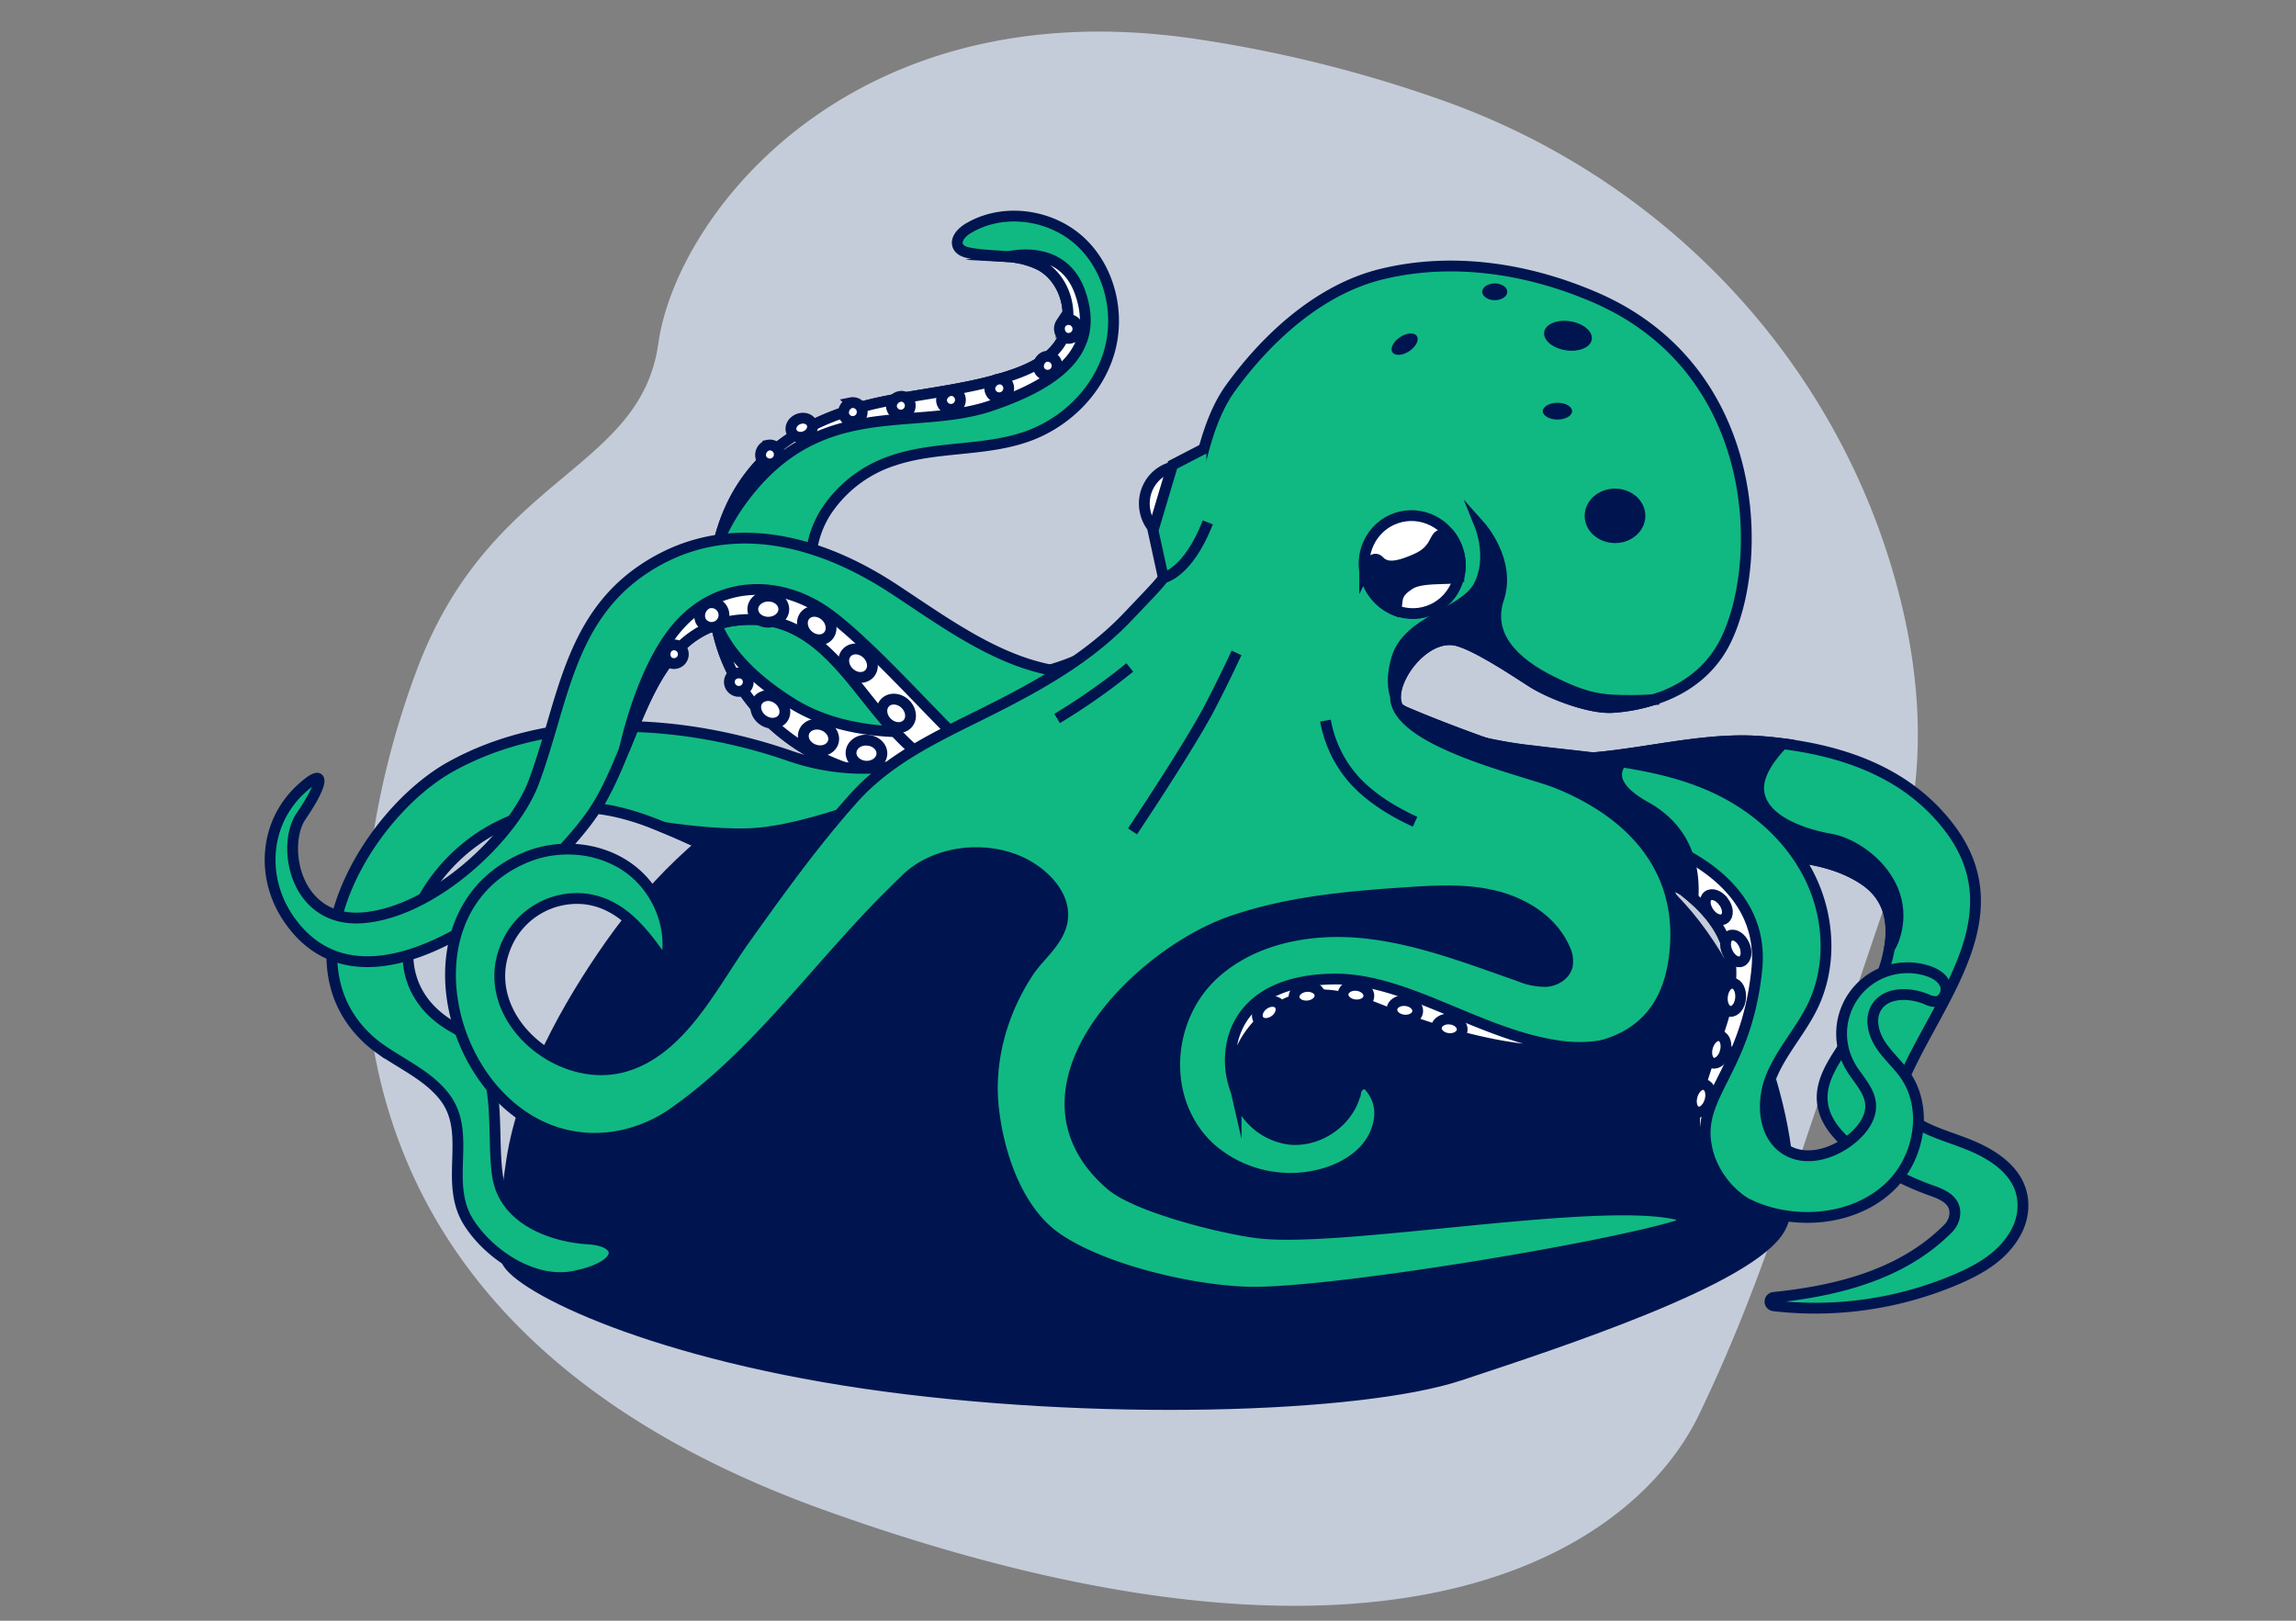 <svg width="170" height="120" viewBox="0 0 170 120" fill="none" xmlns="http://www.w3.org/2000/svg"><rect x="0" y="0" width="170" height="120" fill="#808080" stroke="none"/><path opacity=".7" d="M140.274 42.747c-4.651-16.365-17.072-29.369-33.062-35.171a97.067 97.067 0 0 0-18.375-4.647C63.097-1.03 50.083 15.903 48.746 25.423c-1.338 9.52-12.387 9.684-17.83 24.04-5.444 14.356-11.704 47.358 30.196 62.374 41.9 15.016 59.871 2.909 64.685-7.097 4.813-10.005 6.93-17.82 14.52-39.932 2.557-7.463 1.92-15.15-.043-22.06Z" fill="#E3EDFF"/><path d="M58.727 58.114c-5.455 2.684-9.99 6.961-13.47 11.909-3.172 4.51-6.416 10.344-7.266 15.866-.416 2.702-.655 5.566-.434 7.237.22 1.671 9.626 6.74 26.504 9.203 16.879 2.463 36.677 1.822 43.988-.6s21.605-7.09 23.666-10.852c2.062-3.762-1.399-17.088-7.325-23.612-10.937-12.048-21.51-15.759-35.804-16.296-14.294-.538-29.859 7.145-29.859 7.145Z" fill="#001550" stroke="#001550" stroke-miterlimit="10"/><path d="M61.556 64.715c.906 0 1.079.312 1.152.449.836 1.52-.795 4.546-2.15 5.308-.311.137-.65.2-.99.184-1.03 0-2.11-.401-2.62-.976a1.08 1.08 0 0 1-.292-.905c.247-2.143 2.375-3.416 2.717-3.611a6.905 6.905 0 0 1 2.183-.45Zm0-1.841a8.67 8.67 0 0 0-2.945.618s-3.372 1.686-3.762 5.062c-.295 2.558 2.47 3.924 4.73 3.924a3.9 3.9 0 0 0 1.889-.423c2.076-1.167 4.281-5.19 2.856-7.786-.596-1.079-1.686-1.395-2.757-1.395h-.011ZM63.311 78.31c2.095 0 4.65 1.346 5.478 3.923.935 2.897-.736 5.89-2.9 6.851a4.326 4.326 0 0 1-1.79.368c-3.342 0-6.586-3.173-6.66-5.636-.058-1.866 1.72-3.681 2.408-4.211a5.694 5.694 0 0 1 3.335-1.3h.13v.004Zm0-1.845h-.176a7.524 7.524 0 0 0-4.418 1.686c-.202.158-3.21 2.577-3.114 5.71.11 3.64 4.362 7.41 8.489 7.41a6.181 6.181 0 0 0 2.54-.53c3.022-1.362 5.102-5.342 3.895-9.086-1.068-3.313-4.3-5.194-7.223-5.194l.007.004ZM70.12 66.787c-.03.177-.063.368-.096.574-.438 2.702-.457 3.093-.401 3.608a6.54 6.54 0 0 0 .68 2.282c-.175 0-.35-.025-.518-.073-1.046-.332-1.841-2.154-1.594-3.682a3.792 3.792 0 0 1 1.16-2.09c.235-.23.493-.438.769-.619Zm1.358-2.44c-.92 0-2.411.772-3.409 1.752a5.544 5.544 0 0 0-1.686 3.114c-.368 2.246.766 5.054 2.853 5.71.358.108.73.162 1.105.162.953 0 1.877-.34 2.142-.943.368-.825-.828-1.443-1.038-3.372-.026-.254-.033-.504.39-3.114.412-2.544.516-2.879.261-3.115a.868.868 0 0 0-.614-.195h-.004ZM70.374 58.066c.692 0 1.303.464 1.348.655 0 .306-.913 1.256-2.187 1.804a4.626 4.626 0 0 1-1.4.416c.064-.453.197-.894.395-1.307.129-.261.817-1.568 1.84-1.568h.004Zm-.004-1.84c-2.208 0-3.331 2.3-3.471 2.595-.096.188-1.178 2.47-.133 3.504.346.307.798.465 1.26.438a6.14 6.14 0 0 0 2.245-.57c1.288-.552 3.652-2.124 3.243-3.891-.283-1.233-1.792-2.066-3.114-2.077h-.03ZM50.952 70.498c-.192.857-.493 2.271.504 3.5.998 1.23 2.507 1.267 3.497 1.282.188 0 .431 0 .626.025l-.026.078c-.073.224-.445.56-1.789.872-.435.108-.88.164-1.329.17a2.85 2.85 0 0 1-1.97-.66c-.776-.699-.89-1.726-.956-2.34-.103-.921-.159-1.864.368-2.394.3-.273.669-.458 1.067-.533h.008Zm.338-1.867a4.024 4.024 0 0 0-2.702 1.105c-1.203 1.196-1.012 2.945-.909 3.89.085.737.258 2.342 1.557 3.505a4.671 4.671 0 0 0 3.192 1.127 7.553 7.553 0 0 0 1.741-.218c.766-.176 2.625-.607 3.114-2.076.048-.143.369-1.104-.128-1.818-.902-1.3-3.313-.11-4.285-1.296-.891-1.104.6-2.842-.258-3.762a1.778 1.778 0 0 0-1.322-.453v-.004ZM44.24 79.2l.091.22a4.465 4.465 0 0 0 1.925 2.405c.549.32 1.166.501 1.8.53.21-.004.416.05.597.154.282.117.534.296.736.523a4.09 4.09 0 0 1-.791.987 3.398 3.398 0 0 1-1.951 1.03 3.08 3.08 0 0 1-.534.045 2.993 2.993 0 0 1-1.605-.438 3.42 3.42 0 0 1-1.414-2.08c-.397-1.33-.368-2.268.114-2.787a2.05 2.05 0 0 1 1.035-.589h-.004Zm.106-1.84c-.953.06-1.846.49-2.489 1.196-1.41 1.542-.736 3.858-.519 4.543a5.224 5.224 0 0 0 2.21 3.114 4.888 4.888 0 0 0 2.576.71 5.252 5.252 0 0 0 3.792-1.62c.57-.581 1.494-1.516 1.295-2.595-.198-1.078-1.273-1.597-1.686-1.818-1.104-.582-1.472-.159-2.337-.648-1.344-.78-.968-2.209-2.076-2.724a1.8 1.8 0 0 0-.755-.159h-.011ZM53.282 88.396h.051c.214.04.574.339.891.917.077.138.145.282.203.43a6.94 6.94 0 0 0-.969.118 7.365 7.365 0 0 0-1.715.52 5.89 5.89 0 0 0-1.767 1.225 1.803 1.803 0 0 1-.063-.53c.026-.677 1.064-1.362 1.904-1.91.548-.369 1.174-.774 1.472-.774l-.007.004Zm.007-1.844c-.84 0-1.601.5-2.474 1.075-1.156.758-2.665 1.752-2.724 3.372-.055 1.494.95 3.114 1.811 3.114.77 0 .928-1.325 2.596-2.076.414-.182.85-.313 1.295-.39.328-.062.66-.094.994-.096.516 0 .865.08 1.105.08a.486.486 0 0 0 .368-.113c.762-.7-.368-4.52-2.596-4.93a1.952 1.952 0 0 0-.368-.036h-.007ZM58.596 94.234c.412.451.914.811 1.473 1.057a4.131 4.131 0 0 0 1.638.338 6.38 6.38 0 0 0 1.867-.338c.301-.107.616-.173.935-.2.287.016.56.125.78.31-.051.208-.123.41-.213.604a2.389 2.389 0 0 1-1.02 1.193c-.221.121-.468.184-1.208.184-.309 0-.673 0-1.104-.022-1.635-.048-2.183-.078-2.801-.424-.497-.272-.954-.552-1.072-.972-.147-.522.265-1.122.398-1.321.132-.199.224-.31.305-.409h.023Zm.1-2.054c-.96 0-1.675 1.05-1.936 1.428-.262.38-1.031 1.506-.648 2.857.335 1.185 1.373 1.76 1.943 2.076 1.042.57 1.962.6 3.634.648.438 0 .817.022 1.152.022a3.997 3.997 0 0 0 2.095-.412 4.263 4.263 0 0 0 1.814-2.076c.229-.53.523-1.226.262-1.948a2.446 2.446 0 0 0-1.428-1.296 2.806 2.806 0 0 0-1.083-.217c-1.02 0-1.859.538-2.801.538a2.252 2.252 0 0 1-.917-.192c-1.104-.475-1.167-1.42-2.076-1.428h-.011ZM77.307 75.456c.04.21.07.413.092.593.158 1.336-.162 2.787-.773 3.53a1.511 1.511 0 0 1-1.138.586h-.143c-1.057 0-2.054-.924-2.272-2.084h.383a4.269 4.269 0 0 0 3.843-2.643l.008.018Zm-.11-2.9h-.034a1.421 1.421 0 0 0-1.126.938c-.206.472-.287.994-.523 1.454-.06.115-.128.225-.206.328a2.457 2.457 0 0 1-1.889.975h-.04c-.261 0-.53-.036-.791-.036-.191-.006-.381.025-.56.092-.692.276-.898 1.174-.791 1.91.287 2.032 2.01 3.766 4.1 3.766h.28c2.986-.217 3.884-3.681 3.59-6.155-.115-.983-.369-1.999-1.017-2.731a1.406 1.406 0 0 0-.994-.53v-.011Z" fill="#001550" stroke="#001550" stroke-miterlimit="10"/><path d="M79.408 65.502a4.186 4.186 0 0 1 2.576.987c.99.791 1.547 1.97 1.657 3.5.055.788.125 1.764-.294 2.132a1.525 1.525 0 0 1-.972.317 1.075 1.075 0 0 1-.611-.148 1.436 1.436 0 0 1-.203-.427 4.2 4.2 0 0 0-1.767-2.27A5.209 5.209 0 0 0 77 68.94h-.21c-.461.001-.921.048-1.373.14a6.704 6.704 0 0 1 .78-1.546c.369-.552 1.175-1.697 2.603-1.97.203-.039.409-.059.615-.058l-.007-.004Zm.007-1.837c-.321 0-.642.03-.957.089-2.161.412-3.313 2.05-3.762 2.727-1.222 1.76-1.79 4.27-1.038 4.786.089.063.196.096.305.092.538 0 1.351-.611 2.827-.611h.11c.693 0 1.33 0 1.948.39 1.17.707.825 1.84 1.815 2.596a2.89 2.89 0 0 0 1.712.511c.796.01 1.57-.263 2.183-.773 1.104-.968.986-2.507.905-3.633-.044-.64-.22-3.107-2.334-4.786a6.111 6.111 0 0 0-3.714-1.388ZM65.615 56.866a6.103 6.103 0 0 0-1.841.409c-.64.228-2.617.935-2.6 2.208a1.934 1.934 0 0 0 1.562 1.686c.09.018.183.027.276.026.673 0 1.215-.438 1.668-.802 1.133-.913 2.179-2.6 1.69-3.244a.94.94 0 0 0-.774-.28l.019-.003ZM58.31 60.12c-.157 0-.316.008-.475.022-2.209.225-3.924 2.113-4.543 3.895-.03.088-.533 1.568-.129 1.815a.173.173 0 0 0 .107.03c.276 0 .84-.487 2.618-1.974 2.058-1.723 2.337-1.933 2.856-2.209 1.035-.548 1.701-.648 1.686-.905-.018-.32-1.03-.674-2.12-.674ZM41.135 89.57a7.797 7.797 0 0 0 2.846 1.005c-.131.17-.28.326-.446.464-.233.24-.53.409-.857.486-.45 0-1.105-.887-1.543-1.955Zm-1.682-3.401a.403.403 0 0 0-.195.048c-.663.335-.368 2.179-.129 3.114.368 1.399 1.565 3.972 3.505 4.023h.055c.931 0 1.638-.592 2.02-.909 1.046-.872 1.922-2.47 1.425-3.243-.338-.53-1.034-.232-2.333-.519-2.526-.563-3.586-2.514-4.348-2.514ZM81.563 55.589a3.512 3.512 0 0 1 2.393.824c.576.539.923 1.278.968 2.065.03 1.52-1.233 2.894-1.885 2.945a4.628 4.628 0 0 1-.61-.522 7.84 7.84 0 0 0-3.682-2.15 7.607 7.607 0 0 0-1.888-.236h-.104a5.802 5.802 0 0 1 1.985-2.142 5.553 5.553 0 0 1 2.805-.78l.018-.004Zm-.018-1.837a7.363 7.363 0 0 0-3.726 1.056c-2.293 1.407-3.725 4.33-2.985 5.32a.784.784 0 0 0 .71.287c.346 0 .788-.074 1.351-.074.487-.002.972.057 1.443.177 2.713.68 3.078 2.728 4.712 2.728h.089c1.76-.078 3.68-2.404 3.633-4.786a4.914 4.914 0 0 0-1.557-3.376 5.29 5.29 0 0 0-3.633-1.306l-.037-.026ZM77.325 85.723c.135.001.27.018.401.052a2.036 2.036 0 0 1 1.392 1.56c.232 1.197-.821 2.423-1.878 2.68a2.58 2.58 0 0 1-.567.063 1.858 1.858 0 0 1-1.391-.537c-.596-.67-.394-1.915.136-2.68a2.577 2.577 0 0 1 1.907-1.138Zm0-1.84c-1.473 0-2.739.946-3.416 1.929-.917 1.336-1.26 3.504 0 4.932a3.645 3.645 0 0 0 2.764 1.153c.336 0 .671-.038.998-.114 2.028-.494 3.66-2.655 3.247-4.805a3.858 3.858 0 0 0-2.728-2.981 3.212 3.212 0 0 0-.865-.114ZM71.539 92.953a1.03 1.03 0 0 1 .416.078 2.148 2.148 0 0 1-.24.736c-.195.44-.556.787-1.005.964a4.107 4.107 0 0 1-.368.114 2.311 2.311 0 0 1 .18-1.027s.369-.795.888-.861h.129v-.004Zm0-1.837a3.565 3.565 0 0 0-.368.022c-1.54.195-2.235 1.712-2.338 1.948-.46 1.053-.552 2.739.39 3.376.264.17.573.255.887.246a3.793 3.793 0 0 0 1.19-.246 3.684 3.684 0 0 0 2.076-1.948c.217-.486.7-1.564.128-2.466a2.293 2.293 0 0 0-1.976-.932h.01ZM88.62 71.34c.582 0 1.572.582 1.977 1.333.482.898.07 2.12-.125 2.706-.13.416-.347.8-.637 1.126a8.304 8.304 0 0 0-1.263 2.124 8.69 8.69 0 0 0-.695 3.118c0 .137-.019.313-.034.406a2.665 2.665 0 0 1-1.693.46c-1.06 0-2.025-.39-2.352-.954a1.755 1.755 0 0 1-.067-1.52c.174-.368.505-.53 1.274-.873.976-.43 2.312-1.02 2.945-2.646.28-.73.326-1.53.133-2.287a3.114 3.114 0 0 1-.033-1.325c.15-.942.313-1.498.482-1.66a.43.43 0 0 1 .092 0l-.004-.007Zm.004-1.833a2.01 2.01 0 0 0-.954.221c-1.034.549-1.277 2.054-1.428 2.986-.302 1.87.401 2.209 0 3.243-.714 1.84-3.184 1.395-4.152 3.372a3.595 3.595 0 0 0 .129 3.247c.736 1.274 2.378 1.863 3.935 1.863 1.244 0 2.437-.369 3.074-1.086.839-.935.092-1.76 1.038-4.024.736-1.774 1.399-1.741 1.947-3.372.261-.784.854-2.558 0-4.152-.707-1.315-2.29-2.298-3.59-2.298ZM94.758 61.147c1.027 0 1.815.291 2.342.865a2.296 2.296 0 0 1 .692 1.616c-.092 1.274-2.047 2.308-3.406 2.636a6.396 6.396 0 0 1-1.472.177 3.512 3.512 0 0 1-2.54-.88c-.464-.45-1.064-1.362-.935-1.84.129-.48 1.627-1.245 3.066-1.955a6.253 6.253 0 0 1 1.186-.512 4.98 4.98 0 0 1 1.064-.11l.003.003Zm-.003-1.844a6.675 6.675 0 0 0-1.499.162 7.435 7.435 0 0 0-1.557.648c-2.209 1.082-3.681 1.804-4.023 3.114-.479 1.749 1.292 3.505 1.424 3.634a5.364 5.364 0 0 0 3.818 1.41 8.351 8.351 0 0 0 1.9-.225c1.752-.427 4.62-1.84 4.785-4.285.114-1.58-.961-2.757-1.167-2.982a4.884 4.884 0 0 0-3.681-1.472v-.004ZM86.428 88.4c.043.524.12 1.046.228 1.56.061.313.142.622.243.925a6.3 6.3 0 0 1 .159.566 9.405 9.405 0 0 1 .368 3.35c-.25 1.948-.622 2.147-.667 2.161a.127.127 0 0 1-.058 0 2.257 2.257 0 0 1-1.245-.648c-.449-.438-.622-1.943-.887-4.222-.202-1.745-.077-2.017-.018-2.15a2.92 2.92 0 0 1 1.321-1.244c.217-.125.409-.225.57-.306l-.014.008Zm.858-2.136c-.854 0-2 .66-2.33.85a4.67 4.67 0 0 0-2.077 2.077c-.243.541-.368 1.145-.129 3.114.343 2.945.516 4.418 1.429 5.32a3.96 3.96 0 0 0 2.522 1.167c.25.003.5-.04.736-.129 1.42-.552 1.693-2.676 1.818-3.633a11.042 11.042 0 0 0-.39-4.024c-.18-.736-.243-.736-.39-1.428-.416-2-.03-2.71-.52-3.115a1.002 1.002 0 0 0-.654-.198h-.015ZM77.903 95.935c.48.62.896 1.286 1.244 1.988.22.453.685 1.395.604 1.59-.107.254-1.13.53-1.517.633a8.135 8.135 0 0 1-2.054.343c-.615 0-1.035-.133-1.255-.394a1.501 1.501 0 0 1-.254-1.337c.058-.029.162-.073.239-.103a5.466 5.466 0 0 0 2.993-2.72Zm-.53-2.617c-.075 0-.15.01-.221.033-.737.232-.339 1.472-1.557 2.724-1.035 1.071-1.889.754-2.463 1.686-.615.99-.401 2.558.386 3.504.681.814 1.69 1.053 2.662 1.053a9.812 9.812 0 0 0 2.529-.405c.983-.265 2.271-.611 2.728-1.686.408-.964-.085-1.966-.652-3.114-.736-1.472-2.297-3.795-3.412-3.795ZM101.307 95.17a.241.241 0 0 1 .07 0c.368.257.644 1.895-.044 2.944-.262.405-.623.593-1.904 1.134a13.119 13.119 0 0 1-5.09 1.012h-.299a11.053 11.053 0 0 0 2.846-1.671 7.97 7.97 0 0 0 1.49-1.572c.195-.278.43-.526.696-.736.806-.64 1.745-1.105 2.235-1.105v-.007Zm0-1.834c-1.473 0-3.159 1.336-3.372 1.505-1.072.85-.976 1.33-2.209 2.334a10.496 10.496 0 0 1-3.114 1.69c-2.945 1.145-4.882.95-4.93 1.428-.047.479 1.841 1.105 3.244 1.425a15.24 15.24 0 0 0 3.412.368 14.911 14.911 0 0 0 5.802-1.156c1.318-.556 2.131-.913 2.724-1.818 1.167-1.786.872-4.786-.648-5.581a1.993 1.993 0 0 0-.909-.206v.01ZM93.588 83.4a2.946 2.946 0 0 1 2.21 1.039c.275.368.297.994.294 2.808 0 2.47-.03 3.358-.582 3.987-.497.557-1.189.9-1.933.96a.816.816 0 0 1-.39-.08c-.368-.18-.552-.806-.659-1.145-.191-.589-.136-.975.103-2.356.067-.39.144-.828.225-1.344.243-1.579.328-2.635.368-3.335 0-.173.03-.368.044-.504a1.43 1.43 0 0 1 .313-.03h.007Zm-.007-1.84a2.63 2.63 0 0 0-1.642.49c-.707.559-.316 1.104-.909 4.929-.368 2.4-.685 3.224-.258 4.542.18.556.541 1.679 1.557 2.209.382.195.805.293 1.234.287a4.726 4.726 0 0 0 3.313-1.583c1.034-1.178 1.034-2.577 1.038-5.19 0-2.003 0-3.004-.652-3.895a4.786 4.786 0 0 0-3.68-1.785v-.004ZM99.542 71.573c.923.031 1.839.182 2.724.449 1.13.298 2.838.736 3.144 1.663.279.836-.324 2.014-.829 2.552a7.749 7.749 0 0 0-1.211-.832c-.824-.464-1.955-1.105-3.214-1.105a3.51 3.51 0 0 0-1.13.184c-1.354.464-1.866 1.569-2.168 2.228a4.167 4.167 0 0 1-.214.426h-.047a1.296 1.296 0 0 1-.821-.35 1.808 1.808 0 0 1-.25-1.27 4.786 4.786 0 0 1 1.612-3.202 3.681 3.681 0 0 1 2.407-.736l-.003-.007Zm.003-1.834a5.522 5.522 0 0 0-3.556 1.156c-2.209 1.786-3.037 5.522-1.557 7.138.57.585 1.348.923 2.165.939.282.003.561-.052.82-.162 1.245-.541.987-2.18 2.21-2.577.173-.058.354-.086.537-.085.78 0 1.62.475 2.315.865 1.292.737 1.362 1.278 1.948 1.296h.036c1.385 0 3.446-2.945 2.688-5.194-.619-1.84-2.861-2.444-4.418-2.853a12.418 12.418 0 0 0-3.191-.508l.003-.015ZM94.755 54.374c1.27 0 2.404.394 4.123.994 1.815.633 2.459 1.167 2.555 1.321.241.344.361.759.342 1.178a.9.9 0 0 1-.571.151c-.11 0-.22-.013-.327-.04-.206-.06-.309-.166-.689-.71-.463-.674-1.163-1.687-2.62-2.033a3.33 3.33 0 0 0-.796-.1 4.05 4.05 0 0 0-1.656.413 9.474 9.474 0 0 1-1.84.585c-.623.158-1.257.264-1.897.317a.567.567 0 0 1-.147 0 1.135 1.135 0 0 1-.147-.975c.188-.483 1.167-.836 2.919-1.046a6.94 6.94 0 0 1 .77-.044l-.019-.011Zm.018-1.83a8.302 8.302 0 0 0-.983.063c-1.174.14-3.74.445-4.417 2.209-.398 1.038-.092 2.47.78 3.114.355.256.785.386 1.223.368.77-.048 1.532-.172 2.278-.368 2.007-.427 2.452-.953 3.133-.953.124.001.247.016.368.044 1.572.368 1.506 2.242 3.243 2.727.267.072.542.108.818.107a2.523 2.523 0 0 0 2.039-.887c.736-1.001.221-2.477-.261-3.243-.177-.287-.755-1.105-3.501-2.076-1.797-.626-3.148-1.105-4.727-1.105h.007ZM108.061 62.988a9.633 9.633 0 0 1 4.226.986c1.27.63 1.841.935 2.179 1.557.299.564.49 1.59-.301 3.314a6.886 6.886 0 0 1-1.583 2.19 8.761 8.761 0 0 1-.369-.814c-.57-1.3-1.432-3.258-3.626-4.123a3.42 3.42 0 0 0-1.189-.254 16.965 16.965 0 0 1-1.906-.239c-.847-.14-1.841-.31-2.46-.464.197-.36.445-.69.737-.979 1.038-1.034 2.595-1.104 3.968-1.152h.342l-.018-.022Zm.018-1.819h-.416c-1.527.063-3.644.144-5.19 1.69-.755.736-1.778 2.26-1.296 3.243.328.67 1.565.887 4.024 1.296 2.323.39 2.172.173 2.724.39 2.764 1.105 2.485 4.892 4.281 5.19.072.012.145.018.217.02 1.418 0 2.861-2.21 3.417-3.391.276-.59 1.347-2.894.261-4.933-.622-1.167-1.646-1.675-2.986-2.334a11.478 11.478 0 0 0-5.036-1.178v.007ZM107.096 57.779a.79.79 0 0 1 .162.018.737.737 0 0 1-.394.1l-.052-.04a.962.962 0 0 1 .199-.063h.085v-.015Zm0-1.826c-.123 0-.246.01-.368.026-.1 0-1.55.254-1.819 1.428-.202.884.398 1.712 1.038 2.076.295.166.627.253.965.25a2.632 2.632 0 0 0 2.021-1.026 1.755 1.755 0 0 0 .39-1.3c-.166-.861-1.233-1.454-2.242-1.454h.015ZM122.667 70.332a.93.93 0 0 1 .574.18c.302.24.262.832.251.98l-.523-.435c-.155-.132-.486-.409-.736-.622a.783.783 0 0 1 .419-.103h.015Zm-.015-1.84a2.417 2.417 0 0 0-1.763.72 2.1 2.1 0 0 0-.519 1.687c.081.368.283.596 1.428 1.557 1.495 1.259 1.8 1.432 2.007 1.432h.069c.81-.11 1.307-1.307 1.429-2.076.029-.203.254-1.793-.909-2.724a2.766 2.766 0 0 0-1.72-.582l-.022-.015ZM117.795 74.256h.073c.309.101.57.31.737.59.218.287.322.644.294 1.004-.174.332-.419.621-.718.847a4.288 4.288 0 0 1-1.583.913c-.335.135-.678.25-1.027.346a1.806 1.806 0 0 1-.405-1.182c.022-.82.887-1.472 1.355-1.84.409-.313.92-.7 1.255-.7l.019.022Zm-.019-1.863c-.949 0-1.737.597-2.363 1.068-.626.471-2.036 1.542-2.076 3.243-.026 1.175.589 2.625 1.689 2.986.157.053.321.079.486.077a5.376 5.376 0 0 0 1.719-.468 6.035 6.035 0 0 0 2.209-1.295c.541-.512 1.079-1.016 1.248-1.782.343-1.52-.898-3.534-2.544-3.8a2.502 2.502 0 0 0-.368-.029Z" fill="#001550" stroke="#001550" stroke-miterlimit="10"/><path d="M109.951 77.757c.039.057.074.116.107.177.218.522.227 1.109.026 1.638-.258.736-.821 1.502-1.775 2.393a8.847 8.847 0 0 1-3.372 2.131 4.78 4.78 0 0 1-1.351.203 3.315 3.315 0 0 1-1.811-.483 2.16 2.16 0 0 1-1.001-2.065h.026c.368 0 .773.04 1.203.081.53.048 1.079.096 1.657.096a6.128 6.128 0 0 0 2.86-.619c1.289-.662 2.161-1.84 2.86-2.801.203-.272.394-.534.571-.736v-.015Zm-.118-1.97a1.214 1.214 0 0 0-.614.163 2.326 2.326 0 0 0-.578.533c-.854.994-1.694 2.559-2.945 3.21-.631.3-1.324.443-2.021.416-.976 0-1.981-.176-2.901-.176-.346-.01-.69.059-1.005.202a1.69 1.69 0 0 0-.737 1.046c-.441 1.56.387 3.313 1.749 4.189.841.522 1.815.79 2.805.773.638-.001 1.271-.095 1.881-.28 1.54-.528 2.938-1.4 4.09-2.551a8.1 8.1 0 0 0 2.257-3.129 4.052 4.052 0 0 0-.118-3.055 2.922 2.922 0 0 0-.416-.626 2.041 2.041 0 0 0-1.447-.736v.022ZM115.55 83.518c.077-.004.155-.004.232 0-.052.214-.118.46-.17.656-.368 1.417-.589 2.13-1.262 2.863-1.351 1.473-3.243 1.473-3.865 1.473h-.048a1.274 1.274 0 0 1-.593-.092 1.435 1.435 0 0 1-.368-.261c.69-.39 1.344-.84 1.955-1.344a10.035 10.035 0 0 0 2.017-2.264c.331-.486.405-.585.736-.736.434-.203.906-.31 1.384-.313l-.018.018Zm.018-1.859a5.153 5.153 0 0 0-2.208.5c-1.473.737-1.193 1.635-3.115 3.244-1.675 1.403-2.735 1.421-2.853 2.338-.118.916.781 1.914 1.686 2.334.428.19.894.28 1.362.26h.067c.736 0 3.313-.032 5.19-2.075 1.009-1.105 1.307-2.21 1.686-3.634.298-1.104.449-1.715.133-2.209-.317-.493-1.105-.761-1.962-.761l.014.003ZM123.154 81.136c.078-.005.157-.005.235 0 .784.096 1.598.637 1.646 1.105.048.467-.803 1.17-1.594 1.494-.454.176-.935.27-1.421.276-.221 0-.755-.025-.931-.28-.247-.349-.03-1.236.445-1.84a2.098 2.098 0 0 1 1.62-.773v.018Zm0-1.859a3.932 3.932 0 0 0-3.045 1.454c-.821 1.02-1.38 2.794-.519 4.024.552.791 1.491 1.06 2.43 1.06a5.807 5.807 0 0 0 2.109-.412c1.02-.416 2.905-1.62 2.728-3.372-.158-1.568-1.863-2.577-3.247-2.728a3.757 3.757 0 0 0-.456-.026Z" fill="#001550" stroke="#001550" stroke-miterlimit="10"/><path d="M126.235 75.01c-.835 0-1.748.582-1.84 1.208-.092.626.736.932 2.076 2.728.703.931 1.053 1.395 1.167 1.944.298 1.42-.689 2.094-.258 3.247.25.677.917 1.31 1.436 1.31.04.006.081.006.121 0 .899-.188 1.443-2.44 1.167-4.281-.107-.714-.589-1.642-1.557-3.505-1.134-2.179-1.502-2.492-1.947-2.595a1.7 1.7 0 0 0-.368-.04l.003-.015ZM119.86 90.45a3.675 3.675 0 0 1-.581 1.432c-.505.696-1.3.957-3.203 1.531-.502.15-1.016.26-1.535.332a8.356 8.356 0 0 0 1.068-.446 7.209 7.209 0 0 0 2.333-1.84c.276-.378.662-.66 1.105-.807.267-.093.542-.163.821-.21l-.008.008Zm.472-1.877c-.65.019-1.293.143-1.904.368-1.892.677-1.664 1.74-3.633 2.724-1.796.898-2.882.464-3.633 1.557-.368.552-.619 1.417-.258 1.947.144.218.486.52 2.076.52a12.697 12.697 0 0 0 3.626-.52c2.021-.61 3.265-.986 4.153-2.209a5.646 5.646 0 0 0 .909-2.208c.162-.803.269-1.314 0-1.69-.269-.375-.766-.486-1.344-.486l.008-.003ZM103.495 89.257a1.884 1.884 0 0 1-1.369.954c.099-.243.252-.46.449-.634.268-.196.588-.307.92-.32Zm.1-1.84a3.522 3.522 0 0 0-2.176.736c-1.005.817-1.62 2.5-.906 3.372a1.689 1.689 0 0 0 1.351.534 3.876 3.876 0 0 0 1.893-.534c1.222-.736 2.135-2.426 1.557-3.372-.302-.49-.972-.736-1.719-.736ZM107.575 94.868h.066c.369.08.792.905.774 1.674 0 .299-.155 1.171-.564 1.34a.666.666 0 0 1-.265.048.875.875 0 0 1-.456-.125 1.726 1.726 0 0 1-.486-1.285 1.966 1.966 0 0 1 .456-1.473c.14-.1.304-.16.475-.176v-.003Zm0-1.837a2.807 2.807 0 0 0-1.612.57c-1.579 1.274-1.532 4.565.129 5.71.442.295.962.451 1.494.449a2.52 2.52 0 0 0 .972-.188c1.605-.674 1.682-2.809 1.686-2.985.033-1.4-.736-3.181-2.209-3.505a2.054 2.054 0 0 0-.463-.051h.003ZM127.233 88.532a1.73 1.73 0 0 1 1.075.493 23.091 23.091 0 0 1-2.511 1.922l-.607.427c.107-.228.232-.464.368-.718.633-1.06 1.233-2.065 1.568-2.117h.092l.015-.007Zm-.015-1.833c-.123 0-.246.01-.368.03-1.181.183-1.811 1.236-2.856 2.985a9.8 9.8 0 0 0-1.167 2.981c-.243.983-.368 1.473-.129 1.69a.501.501 0 0 0 .35.114c.894 0 2.775-1.336 3.802-2.061 2.319-1.646 3.479-2.467 3.372-3.505-.114-1.145-1.62-2.234-2.996-2.234h-.008ZM68.82 99.683h.06a.92.92 0 0 1 .162.368 3.988 3.988 0 0 1-.829-.221c.19-.092.397-.144.608-.155v.008Zm0-1.848c-1.505 0-3.272 1.373-3.22 2.245.03.527.736.88 1.3 1.167a6.148 6.148 0 0 0 2.348.637 1.595 1.595 0 0 0 1.285-.508c.703-.847.327-2.577-.652-3.243a1.87 1.87 0 0 0-1.06-.298ZM45.795 95.42h.154c.35.07.672.244.92.5a9.843 9.843 0 0 1-1.251-.497c.059-.003.118-.003.177 0v-.003Zm0-1.837c-1.359 0-2.824.788-2.894 1.575-.118 1.326 3.681 3.118 7.215 3.118h.18c.612 0 3.789-.066 4.153-1.428.232-.85-.666-2.12-1.686-2.334-.09-.02-.183-.03-.276-.03-.854 0-1.266.895-2.448.94h-.085c-1.575 0-2.032-1.628-3.81-1.82-.114 0-.232-.018-.368-.018l.019-.003Z" fill="#001550" stroke="#001550" stroke-miterlimit="10"/><path d="M82.568 47.397a17.242 17.242 0 0 1-8.549 8.855 15.428 15.428 0 0 1-5.016 1.39c-5.922.58-12.125-2.623-14.807-7.937a13.033 13.033 0 0 1-1.167-3.519 14.367 14.367 0 0 1 .29-6.411 13.823 13.823 0 0 1 1.158-2.925c2.349-4.313 6.638-6.273 11.295-7.18 3.087-.602 6.252-.894 9.223-1.92 1.28-.443 2.569-1.06 3.368-2.151 1.376-1.868.684-4.892-1.364-5.977a6.204 6.204 0 0 0-2.377-.617c-.93-.09-1.891-.096-2.81-.267-.341-.063-.718-.182-.868-.492-.243-.49.237-1.028.703-1.312 2.549-1.567 6.105-1.098 8.312.921 2.207 2.018 3.006 5.363 2.163 8.233s-3.203 5.193-6.018 6.206c-3.185 1.144-6.739.718-9.939 1.79a9.435 9.435 0 0 0-4.946 3.71 7.24 7.24 0 0 0-.903 6.032c.9 2.8 3.62 4.633 6.403 5.59a18.504 18.504 0 0 0 15.85-2.02Z" fill="#10B981" stroke="#001550" stroke-width=".8" stroke-miterlimit="10"/><path d="M75.202 54.77s-.501.643-1.182 1.48a15.429 15.429 0 0 1-5.016 1.39c-5.922.579-12.125-2.624-14.807-7.938a13.032 13.032 0 0 1-1.167-3.516c1.017 2.505 3.296 4.43 5.549 5.853 4.515 2.85 10.336 2.137 12.592 1.9a7.15 7.15 0 0 1 4.03.83Z" fill="#fff" stroke="#001550" stroke-width=".8" stroke-miterlimit="10"/><path d="M64.21 54.805c.631.037 1.118.495 1.086 1.028-.032.533-.58.932-1.196.897-.617-.034-1.115-.495-1.086-1.028.029-.532.567-.947 1.196-.897ZM60.925 53.692c.579.206.935.782.759 1.286-.177.504-.8.741-1.396.533-.597-.209-.936-.785-.762-1.286.174-.5.802-.741 1.399-.533ZM57.626 51.77c.498.385.637 1.04.313 1.448-.325.408-.997.448-1.495.063-.498-.385-.64-1.042-.313-1.448.328-.405.997-.451 1.495-.063ZM55.22 50.023a.698.698 0 1 1-1.069.043.762.762 0 0 1 1.069-.043ZM73.3 30.064c-5.702 1.9-12.522-.79-18.198 6.73a15.262 15.262 0 0 0-1.784 2.98 13.823 13.823 0 0 1 1.159-2.924c2.348-4.313 6.637-6.273 11.294-7.18 3.087-.602 6.252-.894 9.224-1.92 1.28-.443 2.568-1.06 3.368-2.151 1.375-1.868.683-4.892-1.364-5.977a6.203 6.203 0 0 0-2.378-.617c1.182-.24 4.202-.51 5.337 2.606 1.416 3.944-.958 6.55-6.657 8.453Z" fill="#fff" stroke="#001550" stroke-width=".8" stroke-miterlimit="10"/><path d="M66.809 29.346a.698.698 0 1 1-.808.698.758.758 0 0 1 .808-.698ZM70.523 28.918a.7.7 0 1 1-.811.698.761.761 0 0 1 .81-.698ZM74.096 28.06a.7.7 0 1 1-.81.698.761.761 0 0 1 .81-.698ZM77.332 26.424a.7.7 0 1 1-.371 1.005.761.761 0 0 1 .37-1.005ZM63 29.821a.7.7 0 1 1-.512.941.761.761 0 0 1 .513-.94ZM59.61 32.31c.419-.162.648-.58.51-.935-.136-.354-.587-.51-1.007-.347-.42.163-.648.581-.511.935.137.354.588.51 1.007.347ZM56.856 32.963a.701.701 0 1 1-.51.941.759.759 0 0 1 .51-.94ZM78.568 23.92a.698.698 0 1 1 .208 1.047.759.759 0 0 1-.208-1.048ZM87.934 40.068c1.49-.252 2.49-1.693 2.231-3.218-.257-1.525-1.675-2.557-3.165-2.305-1.49.252-2.49 1.693-2.231 3.218.258 1.525 1.675 2.557 3.165 2.305Z" fill="#fff" stroke="#001550" stroke-width=".8" stroke-miterlimit="10"/><path d="M149.771 89.582a4.186 4.186 0 0 1-.483 1.619c-.944 1.784-2.679 2.774-4.448 3.53a26.68 26.68 0 0 1-13.493 1.952.312.312 0 0 1 0-.623c4.764-.492 9.54-1.717 12.896-5.105.294-.29.472-.68.498-1.092.049-1.04-.956-1.448-1.798-1.738a22.163 22.163 0 0 1-5.178-2.696c-1.367-.958-2.717-2.256-2.841-3.92-.119-1.617.947-3.045 1.833-4.403 1.138-1.752 2.713-4.416 3.142-6.912.339-1.984-.043-3.86-1.937-5.094-2.65-1.738-6.308-1.868-9.357-1.715-2.916.148-5.726 1.234-8.621 1.518-.775.082-1.556.091-2.332.026-3.084-.29-6.197-1.515-8.925-2.928a32.093 32.093 0 0 1-3.145-1.868c-3.336-2.265-6.878-5.74-4.729-9.267-.478.785 10.863 4.886 11.983 5.091 5.659 1.04 11.853-1.509 17.59-1.051.527.04 1.053.094 1.579.162 4.763.6 9.333 2.259 12.354 6.252 4.824 6.372-.695 12.494-3.293 18.312-1.503 3.362 1.897 4.025 4.451 5.021 2.172.825 4.46 2.297 4.254 4.929Z" fill="#10B981" stroke="#001550" stroke-width=".8" stroke-miterlimit="10"/><path d="M140.276 69.377a3.503 3.503 0 0 1-.371.81c.339-1.983-.044-3.86-1.938-5.093-2.649-1.738-6.307-1.868-9.356-1.714-2.917.147-5.726 1.233-8.622 1.517a6215.808 6215.808 0 0 0-14.401-4.77c-3.336-2.264-6.878-5.74-4.729-9.267-.478.785 10.862 4.886 11.983 5.091 5.659 1.04 11.853-1.508 17.59-1.05.527.04 1.053.094 1.578.161-.868.886-1.876 2.207-1.792 3.432.139 2.094 2.931 3.212 5.308 3.632 2.378.42 6.006 3.341 4.75 7.251Z" fill="#001550" stroke="#001550" stroke-width=".8" stroke-miterlimit="10"/><path d="M143.355 74.161a1.603 1.603 0 0 1-.721-.18c-1.274-.526-3.038-.547-3.724.65-.481.84-.194 1.925.336 2.733s1.282 1.448 1.83 2.247c1.711 2.476 1.045 6.137-1.121 8.228-2.166 2.09-5.485 2.705-8.421 2.05a9.485 9.485 0 0 1-2.378-.869c-1.448-.761-2.673-1.917-3.261-3.431-1.955-5.007 3.672-10.553 1.946-15.639-.46-1.355-1.404-2.496-2.479-3.44a14.321 14.321 0 0 0-5.256-2.928 11.037 11.037 0 0 0-1.135-.29c-1.581-.341-3.215-.413-4.804-.709-.345-.06-.69-.133-1.028-.223-2.555-.672-4.761-2.154-6.803-3.872-.953-.802-1.868-1.653-2.766-2.499a13.457 13.457 0 0 1-2.125-2.39c-.548-.868-.869-1.795-.562-2.716.334.15.66.319.976.504 1.529.87 2.954 2.068 4.717 2.7a32.875 32.875 0 0 0 7.023 1.531c2.143.27 4.324.46 6.467.794 2.502.385 4.952.958 7.219 2.062 2.896 1.413 5.419 3.715 6.8 6.632 1.381 2.916 1.538 6.455.142 9.365-.869 1.816-2.291 3.336-3.064 5.195-.773 1.86-.646 4.376 1.057 5.448 1.506.947 3.553.315 4.923-.832.756-.634 1.422-1.52 1.361-2.504-.066-1.055-.927-1.857-1.468-2.766a4.884 4.884 0 0 1-.669-2.818 4.88 4.88 0 0 1 6.339-4.315c.542.171 1.089.478 1.309 1 .22.52-.095 1.233-.66 1.282Z" fill="#10B981" stroke="#001550" stroke-width=".8" stroke-miterlimit="10"/><path d="M130.08 71.757c-.831 8.196-5.109 9.502-3.446 14.135a6.68 6.68 0 0 0 2.51 3.12c-1.448-.762-2.673-1.918-3.26-3.432-1.955-5.007 3.672-10.553 1.946-15.638-.461-1.359-1.411-2.502-2.488-3.45a14.33 14.33 0 0 0-5.256-2.927l-.342-2.137s11.167 2.134 10.336 10.33Z" fill="#fff" stroke="#001550" stroke-width=".8" stroke-miterlimit="10"/><path d="M124.93 64.515c.341.466.373 1.022.069 1.248-.304.226-.828.029-1.158-.438-.33-.466-.374-1.022-.07-1.245.304-.223.817-.029 1.159.435Z" fill="#fff" stroke="#001550" stroke-width=".8" stroke-miterlimit="10"/><path d="M125.352 66.493a14.322 14.322 0 0 0-5.256-2.928 11.011 11.011 0 0 0-1.135-.29c-1.581-.342-3.214-.414-4.804-.71l-7.819-4.094c-.953-.802-1.868-1.654-2.766-2.5a13.462 13.462 0 0 1-2.126-2.389l.414-2.212c1.529.869 2.954 2.068 4.718 2.699a32.881 32.881 0 0 0 7.023 1.532c2.143.27 4.323.46 6.466.793-.651.834-.66 1.996 1.793 3.36 3.232 1.792 3.623 4.821 3.492 6.739Z" fill="#001550" stroke="#001550" stroke-width=".8" stroke-miterlimit="10"/><path d="M127.619 66.765c.344.466.376 1.022.072 1.248-.304.226-.828.029-1.158-.437-.33-.467-.374-1.023-.073-1.246.302-.223.817-.029 1.159.435ZM129.14 69.939c.244.524.16 1.077-.182 1.236-.342.16-.817-.141-1.057-.666-.241-.524-.159-1.074.182-1.233.342-.16.82.139 1.057.663ZM128.878 73.9c-.049.58-.394 1.014-.771.982-.376-.032-.64-.524-.579-1.1.061-.576.394-1.014.771-.982.376.032.628.539.579 1.1ZM127.742 77.885c-.156.556-.579.921-.941.82-.362-.101-.53-.637-.371-1.193.16-.556.58-.921.942-.817.362.104.515.634.37 1.19ZM126.606 81.501c.158-.555-.008-1.089-.371-1.192-.363-.103-.786.264-.943.819-.158.555.008 1.09.371 1.192.363.104.786-.263.943-.819Z" fill="#fff" stroke="#001550" stroke-width=".8" stroke-miterlimit="10"/><path d="M74.497 57.94s-6.53 3.14-9.887 5.668c-.407.31-.836.591-1.283.84-2.577 1.425-4.245.58-7.298-.345-2.395-.73-4.604-1.9-6.878-2.84-2.125-.87-4.309-1.556-6.753-1.477a13.238 13.238 0 0 0-10.628 6.023c-2.372 3.663-2.28 7.964 1.83 10.266 3.846 2.152 2.734 7.295 3.226 10.9.46 3.377 4.144 4.605 6.754 4.759 2.609.153 2.762 1.995-1.075 2.763-2.968.596-6.275-1.582-7.805-3.997-1.87-2.957.29-6.562-1.769-9.267-1.216-1.599-3.258-2.479-4.856-3.623a8.484 8.484 0 0 1-.597-.469c-6.84-5.937-.26-16.956 5.896-20.376 7.49-4.153 17.248-3.527 25.096-.802a16.677 16.677 0 0 0 12.78-.753c2.804-1.515 3.247 2.73 3.247 2.73Z" fill="#10B981" stroke="#001550" stroke-width=".8" stroke-miterlimit="10"/><path d="m67.214 58.343-3.904 6.105c-2.577 1.425-4.245.58-7.297-.345-2.395-.73-4.605-1.9-6.878-2.84 1.99.29 4.798.593 6.904.431 3.631-.29 8.94-2.375 8.94-2.375l2.235-.976Z" fill="#001550" stroke="#001550" stroke-width=".8" stroke-miterlimit="10"/><path d="M80.267 49.838a.4.4 0 0 0 0 .058c-.336 2.81-1.187 5.873-3.605 7.33-1.52.915-3.389.979-5.118.49a8.9 8.9 0 0 1-2.108-.907c-2.18-1.295-3.814-3.316-5.39-5.3-2.026-2.554-4.306-5.413-7.818-5.624-6.238-.37-8.022 4.755-9.989 9.58-.686 1.682-1.395 3.327-2.316 4.688-3.67 5.381-16.667 16.533-22.569 7.851-2.058-3.029-1.792-7.083.95-9.597 2.004-1.836 1.503-.165 0 2.007s-.5 8.019 4.68 7.53c5.181-.49 11.028-6.015 12.531-10.023 2.18-5.815 2.551-12.108 8.225-15.841 6.038-3.97 12.823-2.143 18.383 1.488 4.37 2.864 8.896 6.314 14.144 6.27Z" fill="#10B981" stroke="#001550" stroke-width=".8" stroke-miterlimit="10"/><path d="M71.541 57.715a8.895 8.895 0 0 1-2.108-.906c-2.18-1.295-3.814-3.316-5.39-5.3-2.027-2.554-4.306-5.413-7.819-5.624-6.237-.37-8.021 4.755-9.988 9.58.377-1.66 1.596-6.31 3.91-9.01 2.85-3.324 7.127-3.561 10.57-1.424 3.443 2.137 9.86 9.739 11.294 10.57.548.33.183 1.193-.469 2.114Z" fill="#fff" stroke="#001550" stroke-width=".8" stroke-miterlimit="10"/><path d="M67.02 52.117c.457.434.533 1.1.165 1.486-.368.385-1.034.347-1.492-.087-.457-.435-.532-1.1-.165-1.486.368-.385 1.034-.347 1.492.087ZM64.198 48.404c.457.435.532 1.098.165 1.486-.368.388-1.034.347-1.492-.087-.457-.434-.533-1.1-.165-1.488.368-.388 1.037-.345 1.492.09ZM61.138 45.618c.457.435.53 1.1.165 1.486-.365.385-1.037.348-1.494-.087-.458-.434-.53-1.1-.166-1.486.365-.385 1.029-.347 1.495.087ZM56.899 44.139c.63 0 1.138.44 1.135.973-.003.533-.518.958-1.158.956-.64-.003-1.139-.44-1.136-.97.003-.53.527-.962 1.159-.96ZM52.405 44.669a.915.915 0 1 1-.527 1.297 1.002 1.002 0 0 1 .527-1.297ZM49.487 47.886a.692.692 0 1 1-.058 1.057.756.756 0 0 1 .058-1.057Z" fill="#fff" stroke="#001550" stroke-width=".8" stroke-miterlimit="10"/><path d="M120.078 72.867c.561-3.12-2.714-7.9-7.153-8.37-4.44-.469-13.71 1.891-13.71 1.891s10.11-.63 12.67 2.262c1.856 2.094 2.682 3.959 2.505 4.923h-.07c-5.38.081-9.481-3.316-15.22-2.496-5.74.82-8.384 4.054-7.982 6.875 0 0 3.646-3.947 7.63-2.896 3.986 1.051 6.699 1.937 11.197 3.496 4.497 1.557 8.653 1.3 10.619-.102 1.966-1.402 2.082-3.275 2.082-5.033 0-.976-.886-.863-2.568-.55ZM71.799 60.4c-4.344.819-11.147 7.002-11.784 9.36-.637 2.356-2.158 5.281-2.158 5.281s5.329-5.285 11.602-8.198c6.272-2.913 10.063-.657 10.063-.657s-3.388-6.609-7.723-5.787Z" fill="#001550" stroke="#001550" stroke-width=".8" stroke-miterlimit="10"/><path d="M127.708 47.565c-1.107 2.16-3.018 3.527-5.242 4.233-.996.319-2.027.513-3.07.58-1.63.11-4.538-.982-5.937-1.868-1.1-.698-4.482-2.995-5.873-3.14-2.096-.22-4.193 2.433-4.257 4.15-.124 3.397 9.684 5.535 11.975 6.461 5.644 2.282 9.583 6.565 8.63 13.128-.541 3.738-2.65 5.598-5.424 6.33-4.836 1.28-11.694-.868-15.771-2.461-1.695-.663-3.438-1.413-5.254-1.295A6.695 6.695 0 0 0 93.02 76c-1.002 1.132-1.683 2.606-1.593 4.12.014.224.046.446.096.664a4.712 4.712 0 0 0 3.906 3.56c2.201.26 4.486-1.324 4.958-3.51a.734.734 0 0 1 .29-.461.515.515 0 0 1 .629-.02.513.513 0 0 1 .15.168 2.947 2.947 0 0 1 .68 2.253c-.266 2.125-1.975 3.411-3.802 4.025a8.977 8.977 0 0 1-8.639-1.717c-3.843-3.412-3.475-9.696.26-13.032 2.952-2.638 7.206-3.388 11.142-2.963 3.935.426 7.671 1.883 11.404 3.186.632.27 1.314.404 2.001.394.683-.061 1.384-.484 1.546-1.159.072-.44 0-.89-.205-1.285-.892-2.028-2.945-3.328-5.083-3.867-2.137-.538-4.378-.417-6.576-.269-4.408.29-8.865.686-13.032 2.137-6.95 2.413-17.011 12.453-8.931 19.484 1.954 1.697 8.424 3.284 11.004 3.585 6.149.722 24.949-2.765 30.947-1.378a.429.429 0 0 1 .333.402.43.43 0 0 1-.299.43c-5.502 1.7-26.005 5.09-31.803 4.922-4.156-.11-10.689-1.63-14.12-3.976-2.914-1.99-4.345-6.16-4.727-9.666-.382-3.508.64-7.104 2.583-10.05.747-1.135 1.929-2.004 2.39-3.318.715-2.048-1.084-3.91-2.784-4.75-2.719-1.343-6.487-.952-8.688 1.202-.445.432-.886.869-1.326 1.306-5.213 5.213-9.707 11.645-15.754 15.905a10.481 10.481 0 0 1-4.633 1.87c-11.167 1.492-16.974-16.217-6.479-20.685 2.48-1.054 5.503-.811 7.695.77s3.36 4.5 2.72 7.118c-1.469-2.148-3.114-4.445-5.865-4.827a5.688 5.688 0 0 0-6.02 3.643c-1.958 5.05 3.833 10.055 8.687 8.798 4.303-1.118 6.66-6.096 9.03-9.42l.147-.206c2.505-3.513 5.06-7.058 7.938-10.278 2.717-3.038 6.423-4.68 9.991-6.47 3.704-1.856 7.394-3.91 10.278-6.935 2.824-2.963 2.525-2.607 3.423-4.11 1.581-2.653 1.52-9.122 4.217-12.852 2.696-3.73 6.58-7.298 11.14-8.427 5.294-1.306 10.872-.435 15.827 1.697 12.49 5.372 12.588 19.785 9.635 25.557Z" fill="#10B981" stroke="#001550" stroke-width=".8" stroke-miterlimit="10"/><path d="M117.858 25.133c-.09.593-.953.95-1.926.802-.973-.148-1.688-.753-1.598-1.347.09-.594.955-.95 1.928-.8.974.151 1.689.754 1.596 1.345ZM116.402 30.444c0 .341-.486.62-1.086.62-.599 0-1.086-.29-1.086-.62s.487-.623 1.086-.623c.6 0 1.086.278 1.086.623ZM104.906 24.88c.188.29-.061.785-.559 1.119-.498.332-1.057.37-1.248.084-.191-.287.061-.785.559-1.118.498-.333 1.057-.371 1.248-.084ZM119.578 40.209c1.241 0 2.248-.903 2.248-2.016s-1.007-2.015-2.248-2.015c-1.241 0-2.247.902-2.247 2.015s1.006 2.016 2.247 2.016ZM111.602 21.605c0 .342-.417.62-.929.62-.513 0-.93-.29-.93-.62s.414-.62.93-.62c.515 0 .929.279.929.62Z" fill="#001550"/><path d="M118.508 77.434c-4.836 1.28-11.694-.87-15.771-2.462-1.694-.663-3.438-1.413-5.253-1.294a6.696 6.696 0 0 0-4.466 2.316c-1.002 1.133-1.683 2.607-1.593 4.121.014.224.047.445.096.663-.35-.9-.488-1.87-.403-2.832.238-2.606 2.137-5.346 7.53-5.456 5.392-.11 10.752 4.031 16.596 4.923 1.08.179 2.182.186 3.264.02Z" fill="#fff" stroke="#001550" stroke-width=".8" stroke-miterlimit="10"/><path d="M108.262 76.281c-.047.397-.51.669-1.04.611-.53-.058-.921-.431-.869-.828.052-.397.51-.67 1.04-.611.53.058.912.431.869.828ZM104.969 74.914c-.044.397-.51.672-1.04.611-.53-.06-.921-.431-.869-.828.052-.397.513-.669 1.04-.611.527.058.915.431.869.828ZM101.352 73.79c-.044.397-.51.67-1.04.609-.53-.061-.921-.429-.869-.826.052-.396.51-.671 1.04-.61.53.06.909.43.869.828ZM97.734 73.666c.04.397-.359.761-.889.814-.53.052-.99-.226-1.03-.623-.041-.397.359-.765.888-.817.53-.052.994.23 1.031.626ZM94.73 74.367c.246.316.11.837-.307 1.158-.417.322-.958.345-1.207.032-.25-.313-.11-.834.307-1.158.417-.325.95-.345 1.207-.032Z" fill="#fff" stroke="#001550" stroke-width=".8" stroke-miterlimit="10"/><path d="M122.458 51.801c-.996.319-2.027.513-3.07.58-1.631.11-4.538-.982-5.937-1.868-1.1-.698-4.483-2.995-5.873-3.14-2.097-.22-4.193 2.433-4.257 4.15 0 0-.434-1.019.107-2.8.852-2.8 5.002-3.31 6.067-5.346 1.066-2.036.107-4.413.107-4.413s2.291 2.565 1.364 5.351c-.926 2.786 1.194 4.773 3.846 6.1 2.653 1.326 3.713 1.447 5.969 1.447.57.003 1.144-.023 1.677-.06Z" fill="#001550" stroke="#001550" stroke-width=".8" stroke-miterlimit="10"/><path d="m89.31 33.134-2.488 1.289-1.448 4.85.762 3.508s1.804-.304 3.292-4.101" fill="#10B981"/><path d="m89.31 33.134-2.488 1.289-1.448 4.85.762 3.508s1.804-.304 3.292-4.101" stroke="#001550" stroke-width=".8" stroke-miterlimit="10"/><path d="M105.742 45.243c1.854-.638 2.828-2.695 2.174-4.594-.653-1.9-2.686-2.923-4.54-2.285-1.854.638-2.828 2.695-2.174 4.594.653 1.9 2.686 2.923 4.54 2.285Z" fill="#fff" stroke="#001550" stroke-width=".8" stroke-miterlimit="10"/><path d="M107.921 40.652a3.72 3.72 0 0 0-.62-1.118c-.205-.116-.44-.032-.706.104-.423.218-.331 1.112-1.689 1.723s-2.233.768-2.792.177c-.428-.455-.868.35-1.071.756a3.697 3.697 0 0 0 2.285 2.896c.035-.104.06-.21.075-.319.078-.596 0-1.002 1.008-1.63.848-.533 2.786-.307 3.603-.492a3.663 3.663 0 0 0-.093-2.097Z" fill="#001550" stroke="#001550" stroke-width=".8" stroke-miterlimit="10"/><path d="M83.853 61.558c1.647-2.48 4.555-6.933 5.791-9.322a104.17 104.17 0 0 0 1.912-3.895M78.272 53.197a47.315 47.315 0 0 0 5.38-3.779M98.14 53.357a8.998 8.998 0 0 0 1.711 3.883c1.254 1.64 3.209 2.818 4.923 3.603" stroke="#001550" stroke-width=".8" stroke-miterlimit="10"/></svg>